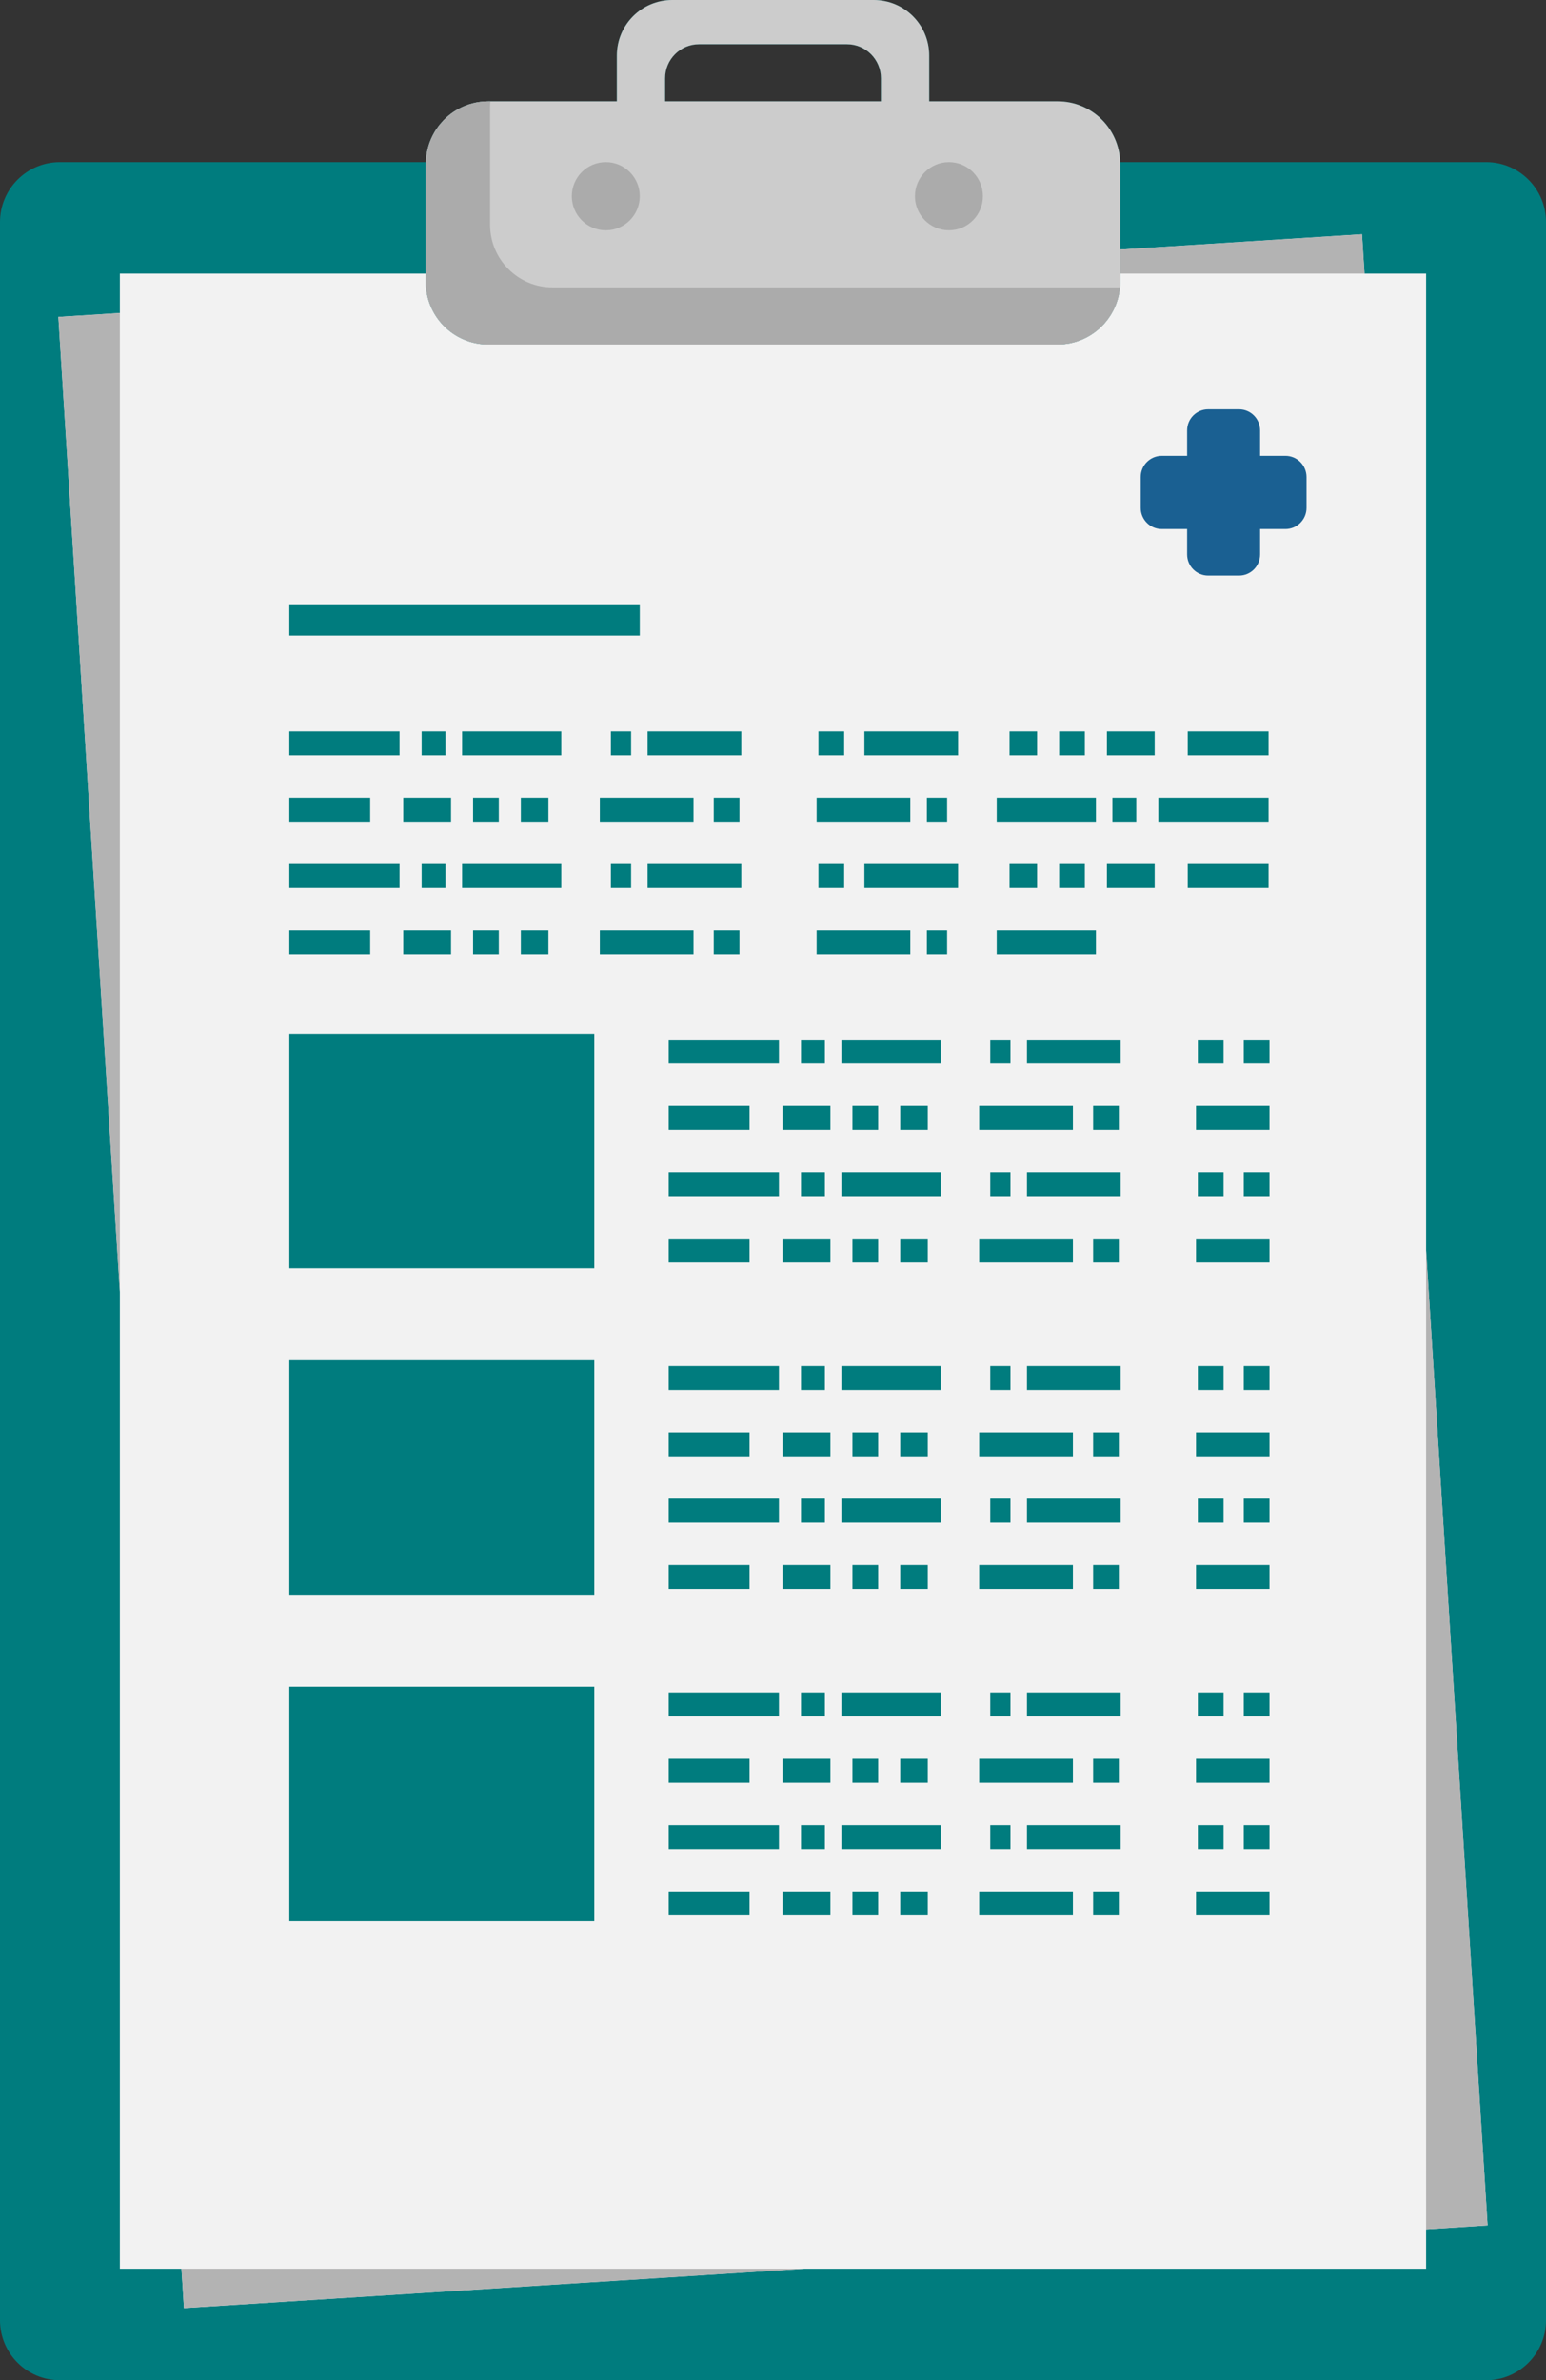 <svg width="89" height="137" viewBox="0 0 89 137" fill="none" xmlns="http://www.w3.org/2000/svg">
<rect x="0" y="0" width="89" height="137" fill="#333333" stroke="none"/>
<g clip-path="url(#clip0_137_256)">
<path d="M85.558 9.331H64.484C64.428 7.39 62.844 5.832 60.894 5.832H53.49V3.195C53.49 1.43 52.064 0 50.304 0H38.696C36.936 0 35.511 1.43 35.511 3.195V5.832H28.107C27.486 5.832 26.902 5.99 26.393 6.267C25.301 6.862 24.555 8.007 24.516 9.331H3.443C1.542 9.331 0 10.877 0 12.783V133.549C0 135.455 1.542 137.001 3.443 137.001H85.558C87.459 137.001 89.001 135.455 89.001 133.549V12.783C89.001 10.877 87.459 9.331 85.558 9.331ZM38.286 4.506C38.286 3.423 39.162 2.545 40.242 2.545H48.757C49.837 2.545 50.713 3.423 50.713 4.506V5.832H38.286V4.506H38.286Z" fill="#007C7E"/>
<path d="M82.098 71.974V15.747H78.551L78.408 13.482L64.488 14.364V16.224C64.488 16.438 64.466 16.646 64.431 16.85C64.429 16.863 64.427 16.877 64.425 16.89C64.408 16.983 64.385 17.073 64.361 17.164C64.355 17.185 64.351 17.206 64.345 17.227C64.32 17.311 64.292 17.393 64.262 17.474C64.252 17.5 64.244 17.527 64.233 17.552C64.203 17.629 64.17 17.703 64.135 17.776C64.121 17.805 64.107 17.835 64.093 17.863C64.057 17.932 64.019 17.999 63.98 18.065C63.961 18.096 63.943 18.128 63.924 18.158C63.885 18.22 63.843 18.28 63.8 18.339C63.776 18.371 63.753 18.403 63.728 18.435C63.686 18.49 63.641 18.544 63.596 18.596C63.567 18.629 63.538 18.661 63.508 18.693C63.462 18.742 63.416 18.789 63.368 18.835C63.334 18.867 63.299 18.898 63.264 18.93C63.216 18.972 63.168 19.013 63.119 19.052C63.079 19.083 63.038 19.113 62.998 19.143C62.948 19.179 62.9 19.214 62.849 19.247C62.804 19.277 62.757 19.304 62.711 19.332C62.661 19.361 62.611 19.391 62.56 19.417C62.51 19.444 62.457 19.468 62.406 19.492C62.355 19.516 62.306 19.539 62.255 19.561C62.199 19.584 62.14 19.604 62.082 19.624C62.033 19.641 61.984 19.661 61.934 19.675C61.87 19.695 61.804 19.71 61.739 19.726C61.692 19.737 61.646 19.75 61.598 19.76C61.523 19.774 61.447 19.784 61.37 19.794C61.33 19.799 61.291 19.808 61.251 19.811C61.133 19.823 61.014 19.83 60.893 19.83H28.106C27.485 19.83 26.901 19.672 26.392 19.395C26.188 19.284 25.996 19.154 25.818 19.006C25.718 18.924 25.623 18.836 25.533 18.743C24.9 18.093 24.51 17.205 24.51 16.225V15.747H6.9V18.017L3.359 18.241L6.9 74.357V130.585H10.447L10.59 132.85L46.308 130.585H82.098V128.316L85.638 128.091L82.098 71.975V71.974Z" fill="#F2F2F2"/>
<path d="M64.486 9.331C64.429 7.39 62.845 5.832 60.895 5.832H53.492V3.195C53.492 1.43 52.065 0 50.305 0H38.697C36.938 0 35.512 1.43 35.512 3.195V5.832H28.108C27.487 5.832 26.903 5.99 26.394 6.267C26.191 6.378 25.998 6.508 25.82 6.656C25.722 6.737 25.629 6.823 25.54 6.913C25.494 6.961 25.453 7.013 25.409 7.063C25.37 7.108 25.328 7.151 25.291 7.198C25.234 7.27 25.183 7.347 25.132 7.423C25.113 7.451 25.092 7.477 25.073 7.506C25.016 7.596 24.964 7.691 24.915 7.787C24.907 7.803 24.897 7.818 24.889 7.835C24.837 7.94 24.79 8.05 24.748 8.16C24.745 8.168 24.742 8.175 24.739 8.183C24.696 8.299 24.66 8.418 24.629 8.539C24.628 8.543 24.627 8.547 24.625 8.551C24.595 8.672 24.571 8.795 24.553 8.92C24.552 8.926 24.551 8.931 24.55 8.936C24.533 9.057 24.523 9.18 24.519 9.304C24.518 9.348 24.512 9.391 24.512 9.436V16.223C24.512 17.203 24.902 18.091 25.534 18.741C25.625 18.834 25.72 18.922 25.82 19.004C25.997 19.151 26.189 19.281 26.393 19.392C26.903 19.669 27.487 19.828 28.107 19.828H60.894C61.015 19.828 61.135 19.821 61.253 19.809C61.293 19.805 61.332 19.797 61.371 19.792C61.448 19.782 61.525 19.772 61.6 19.757C61.648 19.748 61.694 19.735 61.741 19.723C61.806 19.708 61.872 19.692 61.935 19.673C61.986 19.658 62.034 19.639 62.084 19.622C62.142 19.601 62.2 19.582 62.257 19.558C62.308 19.538 62.357 19.514 62.407 19.49C62.46 19.465 62.512 19.442 62.562 19.415C62.614 19.388 62.663 19.358 62.712 19.329C62.759 19.302 62.805 19.275 62.85 19.245C62.901 19.212 62.95 19.176 62.999 19.141C63.04 19.111 63.08 19.082 63.12 19.05C63.17 19.011 63.218 18.969 63.266 18.927C63.301 18.896 63.336 18.865 63.369 18.833C63.417 18.787 63.464 18.739 63.51 18.691C63.539 18.659 63.569 18.627 63.597 18.594C63.643 18.541 63.687 18.488 63.73 18.433C63.754 18.401 63.778 18.369 63.801 18.337C63.844 18.278 63.886 18.217 63.925 18.156C63.944 18.125 63.963 18.094 63.981 18.063C64.02 17.997 64.059 17.93 64.094 17.861C64.109 17.832 64.122 17.803 64.136 17.774C64.172 17.701 64.205 17.626 64.235 17.55C64.245 17.524 64.254 17.498 64.264 17.472C64.294 17.39 64.322 17.309 64.346 17.225C64.352 17.203 64.357 17.182 64.362 17.161C64.387 17.071 64.409 16.98 64.427 16.888C64.429 16.875 64.43 16.861 64.433 16.848C64.468 16.645 64.49 16.436 64.49 16.222V9.436C64.49 9.4 64.486 9.365 64.485 9.33L64.486 9.331ZM38.288 4.506C38.288 3.423 39.164 2.545 40.244 2.545H48.759C49.839 2.545 50.715 3.423 50.715 4.506V5.832H38.288V4.506H38.288Z" fill="#CCCCCC"/>
<path d="M34.875 13.255C35.956 13.255 36.831 12.377 36.831 11.293C36.831 10.21 35.956 9.331 34.875 9.331C33.794 9.331 32.918 10.21 32.918 11.293C32.918 12.377 33.794 13.255 34.875 13.255Z" fill="#ABABAB"/>
<path d="M52.672 11.293C52.672 12.377 53.548 13.255 54.629 13.255C55.709 13.255 56.585 12.377 56.585 11.293C56.585 10.21 55.709 9.331 54.629 9.331C53.548 9.331 52.672 10.21 52.672 11.293Z" fill="#ABABAB"/>
<path d="M36.831 34.78H16.656V36.583H36.831V34.78Z" fill="#007C7E"/>
<path d="M25.648 42.097H24.273V43.475H25.648V42.097Z" fill="#007C7E"/>
<path d="M32.312 42.097H26.602V43.475H32.312V42.097Z" fill="#007C7E"/>
<path d="M36.331 42.097H35.168V43.475H36.331V42.097Z" fill="#007C7E"/>
<path d="M42.675 42.097H37.281V43.475H42.675V42.097Z" fill="#007C7E"/>
<path d="M48.598 42.097H47.117V43.475H48.598V42.097Z" fill="#007C7E"/>
<path d="M55.156 42.097H49.762V43.475H55.156V42.097Z" fill="#007C7E"/>
<path d="M59.704 42.097H58.117V43.475H59.704V42.097Z" fill="#007C7E"/>
<path d="M62.453 42.097H60.973V43.475H62.453V42.097Z" fill="#007C7E"/>
<path d="M66.473 42.097H63.723V43.475H66.473V42.097Z" fill="#007C7E"/>
<path d="M73.029 42.097H68.375V43.475H73.029V42.097Z" fill="#007C7E"/>
<path d="M23.002 42.097H16.656V43.475H23.002V42.097Z" fill="#007C7E"/>
<path d="M65.414 45.914H64.039V47.292H65.414V45.914Z" fill="#007C7E"/>
<path d="M63.09 45.914H57.379V47.292H63.09V45.914Z" fill="#007C7E"/>
<path d="M54.523 45.914H53.359V47.292H54.523V45.914Z" fill="#007C7E"/>
<path d="M52.406 45.914H47.012V47.292H52.406V45.914Z" fill="#007C7E"/>
<path d="M42.57 45.914H41.09V47.292H42.57V45.914Z" fill="#007C7E"/>
<path d="M39.925 45.914H34.531V47.292H39.925V45.914Z" fill="#007C7E"/>
<path d="M31.571 45.914H29.984V47.292H31.571V45.914Z" fill="#007C7E"/>
<path d="M28.715 45.914H27.234V47.292H28.715V45.914Z" fill="#007C7E"/>
<path d="M25.965 45.914H23.215V47.292H25.965V45.914Z" fill="#007C7E"/>
<path d="M21.31 45.914H16.656V47.292H21.31V45.914Z" fill="#007C7E"/>
<path d="M73.029 45.914H66.684V47.292H73.029V45.914Z" fill="#007C7E"/>
<path d="M25.648 49.732H24.273V51.11H25.648V49.732Z" fill="#007C7E"/>
<path d="M32.312 49.732H26.602V51.11H32.312V49.732Z" fill="#007C7E"/>
<path d="M36.331 49.732H35.168V51.11H36.331V49.732Z" fill="#007C7E"/>
<path d="M42.675 49.732H37.281V51.11H42.675V49.732Z" fill="#007C7E"/>
<path d="M48.598 49.732H47.117V51.11H48.598V49.732Z" fill="#007C7E"/>
<path d="M55.156 49.732H49.762V51.11H55.156V49.732Z" fill="#007C7E"/>
<path d="M59.704 49.732H58.117V51.11H59.704V49.732Z" fill="#007C7E"/>
<path d="M62.453 49.732H60.973V51.11H62.453V49.732Z" fill="#007C7E"/>
<path d="M66.473 49.732H63.723V51.11H66.473V49.732Z" fill="#007C7E"/>
<path d="M73.029 49.732H68.375V51.11H73.029V49.732Z" fill="#007C7E"/>
<path d="M23.002 49.732H16.656V51.11H23.002V49.732Z" fill="#007C7E"/>
<path d="M63.09 53.549H57.379V54.927H63.09V53.549Z" fill="#007C7E"/>
<path d="M54.523 53.549H53.359V54.927H54.523V53.549Z" fill="#007C7E"/>
<path d="M52.406 53.549H47.012V54.927H52.406V53.549Z" fill="#007C7E"/>
<path d="M42.57 53.549H41.09V54.927H42.57V53.549Z" fill="#007C7E"/>
<path d="M39.925 53.549H34.531V54.927H39.925V53.549Z" fill="#007C7E"/>
<path d="M31.571 53.549H29.984V54.927H31.571V53.549Z" fill="#007C7E"/>
<path d="M28.715 53.549H27.234V54.927H28.715V53.549Z" fill="#007C7E"/>
<path d="M25.965 53.549H23.215V54.927H25.965V53.549Z" fill="#007C7E"/>
<path d="M21.31 53.549H16.656V54.927H21.31V53.549Z" fill="#007C7E"/>
<path d="M47.488 59.838H46.113V61.217H47.488V59.838Z" fill="#007C7E"/>
<path d="M54.152 59.838H48.441V61.217H54.152V59.838Z" fill="#007C7E"/>
<path d="M58.171 59.838H57.008V61.217H58.171V59.838Z" fill="#007C7E"/>
<path d="M64.515 59.838H59.121V61.217H64.515V59.838Z" fill="#007C7E"/>
<path d="M70.438 59.838H68.957V61.217H70.438V59.838Z" fill="#007C7E"/>
<path d="M73.082 59.838H71.602V61.217H73.082V59.838Z" fill="#007C7E"/>
<path d="M44.842 59.838H38.496V61.217H44.842V59.838Z" fill="#007C7E"/>
<path d="M73.082 63.656H68.852V65.034H73.082V63.656Z" fill="#007C7E"/>
<path d="M64.41 63.656H62.93V65.034H64.41V63.656Z" fill="#007C7E"/>
<path d="M61.765 63.656H56.371V65.034H61.765V63.656Z" fill="#007C7E"/>
<path d="M53.411 63.656H51.824V65.034H53.411V63.656Z" fill="#007C7E"/>
<path d="M50.555 63.656H49.074V65.034H50.555V63.656Z" fill="#007C7E"/>
<path d="M47.805 63.656H45.055V65.034H47.805V63.656Z" fill="#007C7E"/>
<path d="M43.15 63.656H38.496V65.034H43.15V63.656Z" fill="#007C7E"/>
<path d="M47.488 67.472H46.113V68.851H47.488V67.472Z" fill="#007C7E"/>
<path d="M54.152 67.472H48.441V68.851H54.152V67.472Z" fill="#007C7E"/>
<path d="M58.171 67.472H57.008V68.851H58.171V67.472Z" fill="#007C7E"/>
<path d="M64.515 67.472H59.121V68.851H64.515V67.472Z" fill="#007C7E"/>
<path d="M70.438 67.472H68.957V68.851H70.438V67.472Z" fill="#007C7E"/>
<path d="M73.082 67.472H71.602V68.851H73.082V67.472Z" fill="#007C7E"/>
<path d="M44.842 67.472H38.496V68.851H44.842V67.472Z" fill="#007C7E"/>
<path d="M73.082 71.29H68.852V72.669H73.082V71.29Z" fill="#007C7E"/>
<path d="M64.41 71.29H62.93V72.669H64.41V71.29Z" fill="#007C7E"/>
<path d="M61.765 71.29H56.371V72.669H61.765V71.29Z" fill="#007C7E"/>
<path d="M53.411 71.29H51.824V72.669H53.411V71.29Z" fill="#007C7E"/>
<path d="M50.555 71.29H49.074V72.669H50.555V71.29Z" fill="#007C7E"/>
<path d="M47.805 71.29H45.055V72.669H47.805V71.29Z" fill="#007C7E"/>
<path d="M43.15 71.29H38.496V72.669H43.15V71.29Z" fill="#007C7E"/>
<path d="M34.213 59.507H16.656V72.999H34.213V59.507Z" fill="#007C7E"/>
<path d="M47.488 78.627H46.113V80.005H47.488V78.627Z" fill="#007C7E"/>
<path d="M54.152 78.627H48.441V80.005H54.152V78.627Z" fill="#007C7E"/>
<path d="M58.171 78.627H57.008V80.005H58.171V78.627Z" fill="#007C7E"/>
<path d="M64.515 78.627H59.121V80.005H64.515V78.627Z" fill="#007C7E"/>
<path d="M70.438 78.627H68.957V80.005H70.438V78.627Z" fill="#007C7E"/>
<path d="M73.082 78.627H71.602V80.005H73.082V78.627Z" fill="#007C7E"/>
<path d="M44.842 78.627H38.496V80.005H44.842V78.627Z" fill="#007C7E"/>
<path d="M73.082 82.444H68.852V83.822H73.082V82.444Z" fill="#007C7E"/>
<path d="M64.41 82.444H62.93V83.822H64.41V82.444Z" fill="#007C7E"/>
<path d="M61.765 82.444H56.371V83.822H61.765V82.444Z" fill="#007C7E"/>
<path d="M53.411 82.444H51.824V83.822H53.411V82.444Z" fill="#007C7E"/>
<path d="M50.555 82.444H49.074V83.822H50.555V82.444Z" fill="#007C7E"/>
<path d="M47.805 82.444H45.055V83.822H47.805V82.444Z" fill="#007C7E"/>
<path d="M43.15 82.444H38.496V83.822H43.15V82.444Z" fill="#007C7E"/>
<path d="M47.488 86.262H46.113V87.64H47.488V86.262Z" fill="#007C7E"/>
<path d="M54.152 86.262H48.441V87.64H54.152V86.262Z" fill="#007C7E"/>
<path d="M58.171 86.262H57.008V87.64H58.171V86.262Z" fill="#007C7E"/>
<path d="M64.515 86.262H59.121V87.64H64.515V86.262Z" fill="#007C7E"/>
<path d="M70.438 86.262H68.957V87.64H70.438V86.262Z" fill="#007C7E"/>
<path d="M73.082 86.262H71.602V87.64H73.082V86.262Z" fill="#007C7E"/>
<path d="M44.842 86.262H38.496V87.64H44.842V86.262Z" fill="#007C7E"/>
<path d="M73.082 90.079H68.852V91.457H73.082V90.079Z" fill="#007C7E"/>
<path d="M64.41 90.079H62.93V91.457H64.41V90.079Z" fill="#007C7E"/>
<path d="M61.765 90.079H56.371V91.457H61.765V90.079Z" fill="#007C7E"/>
<path d="M53.411 90.079H51.824V91.457H53.411V90.079Z" fill="#007C7E"/>
<path d="M50.555 90.079H49.074V91.457H50.555V90.079Z" fill="#007C7E"/>
<path d="M47.805 90.079H45.055V91.457H47.805V90.079Z" fill="#007C7E"/>
<path d="M43.15 90.079H38.496V91.457H43.15V90.079Z" fill="#007C7E"/>
<path d="M34.213 78.296H16.656V91.789H34.213V78.296Z" fill="#007C7E"/>
<path d="M47.488 97.415H46.113V98.794H47.488V97.415Z" fill="#007C7E"/>
<path d="M54.152 97.415H48.441V98.794H54.152V97.415Z" fill="#007C7E"/>
<path d="M58.171 97.415H57.008V98.794H58.171V97.415Z" fill="#007C7E"/>
<path d="M64.515 97.415H59.121V98.794H64.515V97.415Z" fill="#007C7E"/>
<path d="M70.438 97.415H68.957V98.794H70.438V97.415Z" fill="#007C7E"/>
<path d="M73.082 97.415H71.602V98.794H73.082V97.415Z" fill="#007C7E"/>
<path d="M44.842 97.415H38.496V98.794H44.842V97.415Z" fill="#007C7E"/>
<path d="M73.082 101.232H68.852V102.611H73.082V101.232Z" fill="#007C7E"/>
<path d="M64.41 101.232H62.93V102.611H64.41V101.232Z" fill="#007C7E"/>
<path d="M61.765 101.232H56.371V102.611H61.765V101.232Z" fill="#007C7E"/>
<path d="M53.411 101.232H51.824V102.611H53.411V101.232Z" fill="#007C7E"/>
<path d="M50.555 101.232H49.074V102.611H50.555V101.232Z" fill="#007C7E"/>
<path d="M47.805 101.232H45.055V102.611H47.805V101.232Z" fill="#007C7E"/>
<path d="M43.15 101.232H38.496V102.611H43.15V101.232Z" fill="#007C7E"/>
<path d="M47.488 105.05H46.113V106.428H47.488V105.05Z" fill="#007C7E"/>
<path d="M54.152 105.05H48.441V106.428H54.152V105.05Z" fill="#007C7E"/>
<path d="M58.171 105.05H57.008V106.428H58.171V105.05Z" fill="#007C7E"/>
<path d="M64.515 105.05H59.121V106.428H64.515V105.05Z" fill="#007C7E"/>
<path d="M70.438 105.05H68.957V106.428H70.438V105.05Z" fill="#007C7E"/>
<path d="M73.082 105.05H71.602V106.428H73.082V105.05Z" fill="#007C7E"/>
<path d="M44.842 105.05H38.496V106.428H44.842V105.05Z" fill="#007C7E"/>
<path d="M73.082 108.867H68.852V110.246H73.082V108.867Z" fill="#007C7E"/>
<path d="M64.41 108.867H62.93V110.246H64.41V108.867Z" fill="#007C7E"/>
<path d="M61.765 108.867H56.371V110.246H61.765V108.867Z" fill="#007C7E"/>
<path d="M53.411 108.867H51.824V110.246H53.411V108.867Z" fill="#007C7E"/>
<path d="M50.555 108.867H49.074V110.246H50.555V108.867Z" fill="#007C7E"/>
<path d="M47.805 108.867H45.055V110.246H47.805V108.867Z" fill="#007C7E"/>
<path d="M43.15 108.867H38.496V110.246H43.15V108.867Z" fill="#007C7E"/>
<path d="M34.213 97.084H16.656V110.577H34.213V97.084Z" fill="#007C7E"/>
<path d="M66.881 30.451H68.34V31.914C68.34 32.586 68.883 33.13 69.553 33.13H71.328C71.998 33.13 72.541 32.585 72.541 31.914V30.451H74C74.67 30.451 75.213 29.906 75.213 29.235V27.455C75.213 26.783 74.67 26.239 74 26.239H72.541V24.776C72.541 24.105 71.998 23.56 71.328 23.56H69.553C68.882 23.56 68.34 24.105 68.34 24.776V26.239H66.881C66.211 26.239 65.668 26.784 65.668 27.455V29.235C65.668 29.907 66.211 30.451 66.881 30.451Z" fill="#1A6092"/>
<path d="M24.512 16.223C24.512 17.203 24.902 18.092 25.534 18.742C25.625 18.835 25.72 18.923 25.82 19.005C25.997 19.152 26.189 19.282 26.393 19.393C26.903 19.67 27.487 19.828 28.107 19.828H60.894C61.015 19.828 61.135 19.822 61.253 19.81C61.293 19.806 61.332 19.798 61.371 19.793C61.448 19.782 61.525 19.773 61.6 19.758C61.648 19.748 61.694 19.735 61.741 19.724C61.806 19.709 61.872 19.693 61.935 19.674C61.986 19.658 62.034 19.64 62.084 19.623C62.142 19.602 62.2 19.583 62.257 19.559C62.308 19.539 62.357 19.514 62.407 19.491C62.46 19.466 62.512 19.442 62.562 19.416C62.614 19.389 62.663 19.359 62.712 19.33C62.759 19.303 62.805 19.276 62.85 19.246C62.901 19.213 62.95 19.177 62.999 19.142C63.04 19.112 63.08 19.082 63.12 19.051C63.17 19.012 63.218 18.97 63.266 18.928C63.301 18.897 63.336 18.866 63.369 18.833C63.417 18.788 63.464 18.74 63.51 18.692C63.539 18.66 63.569 18.628 63.597 18.595C63.643 18.542 63.687 18.489 63.73 18.433C63.754 18.402 63.778 18.37 63.801 18.337C63.844 18.278 63.886 18.218 63.925 18.156C63.944 18.126 63.963 18.095 63.981 18.064C64.02 17.997 64.059 17.931 64.094 17.861C64.109 17.833 64.122 17.804 64.136 17.775C64.172 17.702 64.205 17.627 64.235 17.551C64.245 17.525 64.254 17.498 64.264 17.473C64.294 17.391 64.322 17.31 64.346 17.226C64.352 17.204 64.357 17.183 64.362 17.162C64.387 17.072 64.409 16.981 64.427 16.889C64.429 16.875 64.43 16.862 64.433 16.849C64.45 16.747 64.465 16.645 64.474 16.541H31.809C29.823 16.541 28.213 14.927 28.213 12.936V6.15C28.213 6.043 28.22 5.937 28.23 5.832H28.108C27.487 5.832 26.903 5.99 26.394 6.267C26.191 6.378 25.998 6.508 25.82 6.656C25.722 6.737 25.629 6.823 25.54 6.913C25.494 6.961 25.453 7.013 25.409 7.063C25.37 7.108 25.328 7.151 25.291 7.198C25.234 7.27 25.183 7.347 25.132 7.423C25.113 7.451 25.092 7.477 25.073 7.506C25.016 7.596 24.964 7.691 24.915 7.787C24.907 7.803 24.897 7.818 24.889 7.835C24.837 7.94 24.79 8.05 24.748 8.16C24.745 8.168 24.742 8.175 24.739 8.183C24.696 8.299 24.66 8.418 24.629 8.539C24.628 8.543 24.627 8.547 24.625 8.551C24.595 8.672 24.571 8.795 24.553 8.92C24.552 8.926 24.551 8.931 24.55 8.936C24.533 9.057 24.523 9.18 24.519 9.304C24.518 9.348 24.512 9.391 24.512 9.436V16.223V16.223Z" fill="#ABABAB"/>
<path d="M10.592 132.85L46.31 130.585H10.449L10.592 132.85Z" fill="#B3B3B3"/>
<path d="M3.359 18.241L6.899 74.356V18.016L3.359 18.241Z" fill="#B3B3B3"/>
<path d="M85.638 128.091L82.098 71.974V128.315L85.638 128.091Z" fill="#B3B3B3"/>
<path d="M78.551 15.747L78.408 13.482L64.488 14.364V15.747H78.551Z" fill="#B3B3B3"/>
</g>
<defs>
<clipPath id="clip0_137_256">
<rect width="89" height="137" fill="white"/>
</clipPath>
</defs>
</svg>
